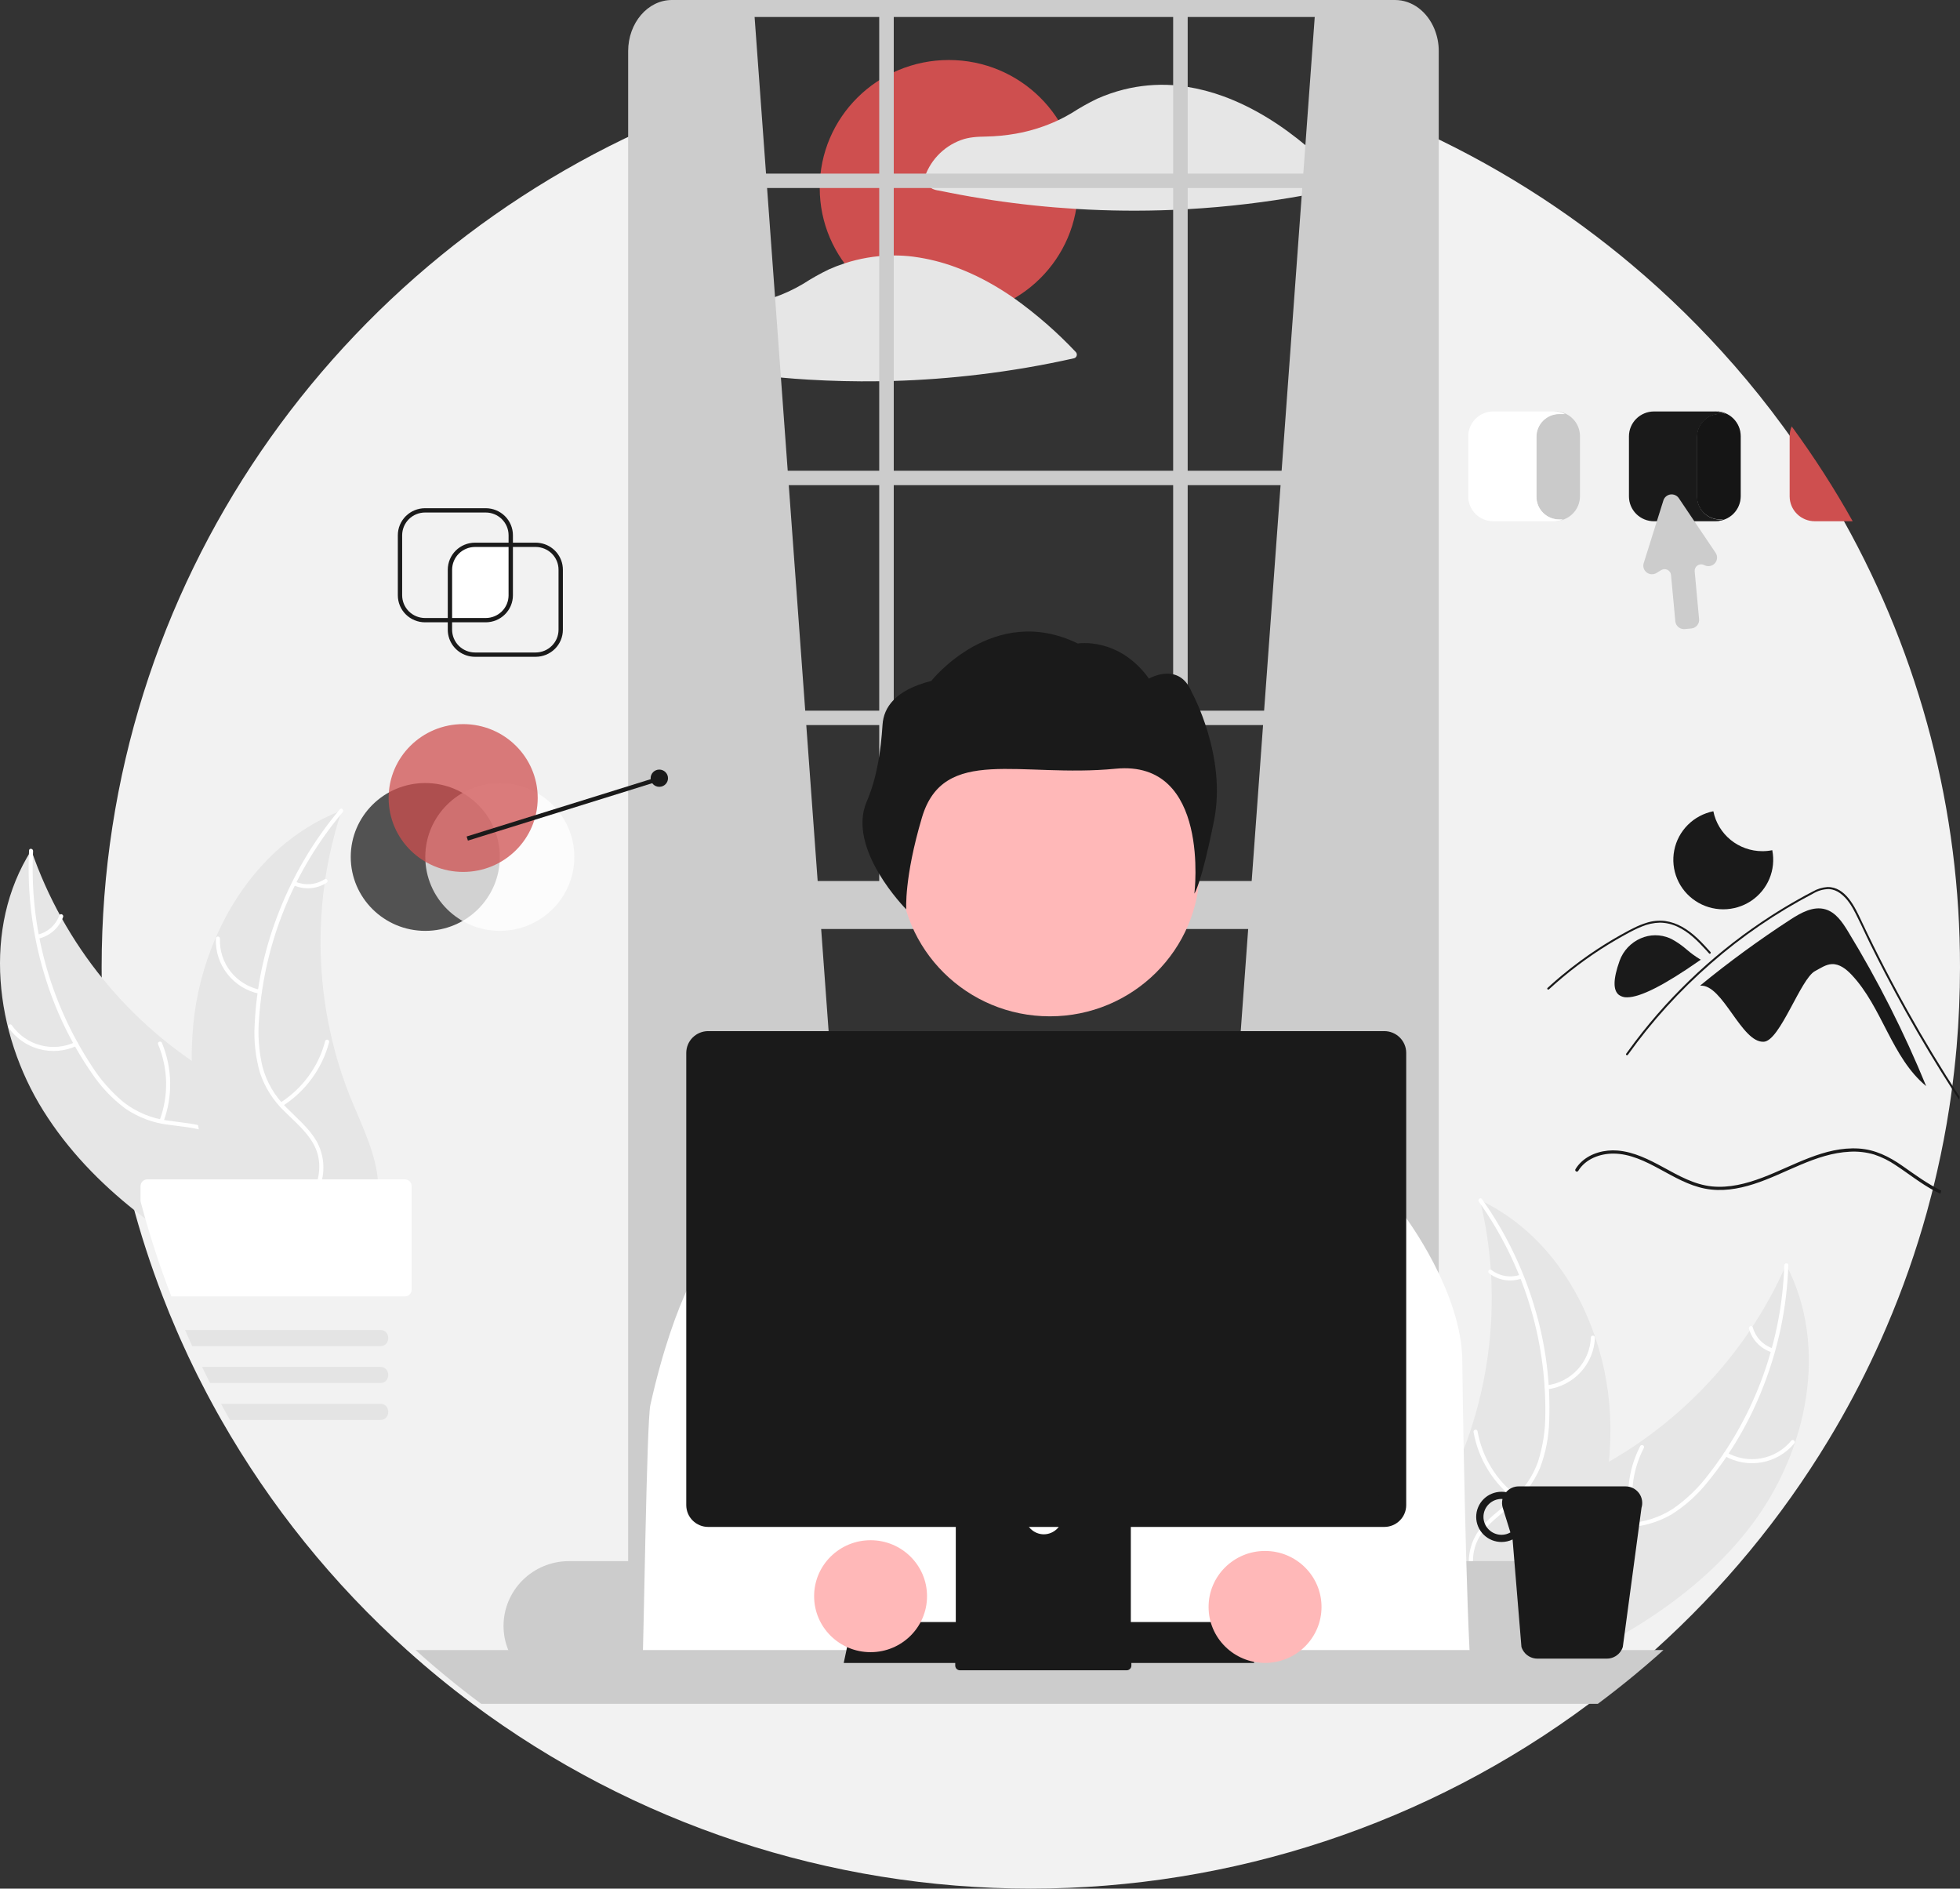<svg width="82" height="79" viewBox="0 0 82 79" fill="none" xmlns="http://www.w3.org/2000/svg">
<rect x="0" y="0" width="82" height="79" fill="#333333" stroke="none"/>
<g clip-path="url(#clip0_155_4305)">
<path d="M77.147 21.804C76.379 20.431 75.527 19.106 74.596 17.836C73.944 16.945 73.254 16.084 72.528 15.253H72.526C71.212 13.748 69.783 12.346 68.251 11.059C67.938 10.795 67.62 10.536 67.298 10.283C64.392 7.991 61.17 6.125 57.729 4.74L57.76 9.724L58.089 66.541H29.552L27.947 9.832L28.067 4.927C14.076 10.76 4.252 24.474 4.252 40.464C4.25 43.764 4.675 47.051 5.516 50.244C5.872 51.594 6.302 52.923 6.806 54.226C6.987 54.699 7.179 55.168 7.381 55.632C7.478 55.858 7.577 56.083 7.68 56.306C7.811 56.598 7.949 56.889 8.089 57.176C8.198 57.402 8.31 57.627 8.426 57.85C8.574 58.142 8.727 58.433 8.884 58.721C9.006 58.947 9.132 59.171 9.259 59.394C11.311 62.993 13.931 66.242 17.021 69.018C17.901 69.81 18.817 70.56 19.769 71.27C26.505 76.287 34.702 78.999 43.126 78.999C51.551 78.999 59.748 76.287 66.483 71.27C67.001 70.884 67.508 70.486 68.005 70.075C68.335 69.803 68.659 69.525 68.978 69.243C69.063 69.168 69.147 69.094 69.231 69.018C72.079 66.459 74.53 63.496 76.505 60.227C77.23 59.028 77.888 57.79 78.475 56.519C78.63 56.184 78.781 55.846 78.926 55.505C79.597 53.942 80.161 52.335 80.615 50.697C80.684 50.443 80.752 50.19 80.817 49.935V49.934C80.828 49.889 80.84 49.844 80.851 49.8C80.918 49.532 80.983 49.262 81.044 48.992V48.991C81.244 48.12 81.413 47.238 81.55 46.346C81.568 46.232 81.585 46.117 81.601 46.003C81.608 45.962 81.614 45.92 81.619 45.879V45.878C81.717 45.189 81.796 44.495 81.858 43.796C81.952 42.698 82 41.587 82 40.464C82.01 33.936 80.34 27.513 77.147 21.804Z" fill="#F2F2F2"/>
<path d="M73.329 63.726C75.629 60.644 76.514 56.303 74.725 52.904C73.046 56.727 70.057 59.839 66.287 61.688C64.831 62.395 63.137 63.032 62.462 64.495C62.043 65.405 62.123 66.48 62.46 67.423C62.797 68.366 63.371 69.205 63.938 70.032L63.968 70.28C67.541 68.812 71.028 66.808 73.329 63.726Z" fill="#E6E6E6"/>
<path d="M74.648 52.932C74.545 56.105 73.436 59.163 71.48 61.675C71.068 62.223 70.572 62.704 70.009 63.099C69.449 63.466 68.799 63.678 68.129 63.712C67.504 63.756 66.859 63.73 66.256 63.924C65.949 64.028 65.667 64.195 65.43 64.415C65.192 64.634 65.004 64.901 64.878 65.197C64.544 65.928 64.495 66.734 64.474 67.524C64.452 68.401 64.442 69.312 64.025 70.11C63.974 70.206 64.128 70.278 64.179 70.182C64.905 68.795 64.433 67.173 64.866 65.715C65.068 65.034 65.478 64.41 66.163 64.137C66.763 63.899 67.427 63.925 68.06 63.886C68.715 63.862 69.354 63.679 69.922 63.354C70.503 62.989 71.017 62.528 71.442 61.992C72.418 60.8 73.199 59.463 73.757 58.03C74.402 56.398 74.761 54.669 74.818 52.918C74.822 52.809 74.652 52.825 74.648 52.932Z" fill="white"/>
<path d="M72.158 60.903C72.627 61.171 73.178 61.265 73.711 61.168C74.244 61.071 74.725 60.789 75.068 60.373C75.137 60.289 75.008 60.178 74.939 60.263C74.621 60.651 74.172 60.913 73.676 61.002C73.179 61.092 72.667 61.002 72.231 60.75C72.136 60.695 72.064 60.848 72.158 60.903Z" fill="white"/>
<path d="M68.448 63.731C68.151 62.673 68.267 61.542 68.773 60.565C68.823 60.468 68.669 60.396 68.619 60.493C68.094 61.511 67.976 62.687 68.288 63.788C68.318 63.893 68.478 63.835 68.448 63.731Z" fill="white"/>
<path d="M74.176 56.405C73.973 56.339 73.789 56.224 73.641 56.069C73.494 55.916 73.387 55.727 73.331 55.523C73.303 55.417 73.142 55.475 73.171 55.58C73.234 55.806 73.352 56.013 73.514 56.184C73.677 56.354 73.879 56.483 74.103 56.558C74.124 56.567 74.147 56.568 74.168 56.56C74.189 56.553 74.207 56.537 74.217 56.518C74.226 56.497 74.228 56.474 74.22 56.453C74.212 56.432 74.197 56.415 74.176 56.405Z" fill="white"/>
<path d="M61.916 50.199C61.932 50.265 61.948 50.332 61.963 50.399C62.172 51.29 62.307 52.196 62.368 53.109C62.374 53.179 62.379 53.251 62.383 53.321C62.505 55.521 62.215 57.725 61.526 59.82C61.251 60.654 60.912 61.465 60.513 62.248C59.962 63.329 59.278 64.457 59.123 65.621C59.106 65.742 59.096 65.864 59.094 65.987L63.661 70.297C63.676 70.302 63.691 70.307 63.706 70.312L63.88 70.492C63.904 70.453 63.927 70.412 63.951 70.374C63.964 70.351 63.977 70.328 63.991 70.305C63.999 70.29 64.008 70.274 64.017 70.261C64.02 70.256 64.023 70.251 64.025 70.247C64.034 70.233 64.04 70.22 64.048 70.208C64.18 69.98 64.31 69.75 64.439 69.519C64.44 69.518 64.44 69.518 64.44 69.516C65.418 67.755 66.257 65.898 66.784 63.974C66.8 63.916 66.817 63.857 66.831 63.797C67.063 62.928 67.224 62.042 67.311 61.147C67.358 60.657 67.379 60.165 67.374 59.673C67.362 58.401 67.147 57.139 66.739 55.934C65.924 53.531 64.343 51.412 62.09 50.284C62.032 50.255 61.975 50.227 61.916 50.199Z" fill="#E6E6E6"/>
<path d="M61.871 50.266C63.716 52.86 64.688 55.965 64.651 59.138C64.656 59.821 64.551 60.501 64.342 61.152C64.118 61.78 63.728 62.336 63.213 62.764C62.741 63.173 62.21 63.536 61.847 64.051C61.664 64.318 61.541 64.619 61.485 64.936C61.428 65.253 61.44 65.578 61.52 65.89C61.697 66.673 62.147 67.346 62.61 67.989C63.125 68.703 63.671 69.436 63.822 70.322C63.84 70.429 64.007 70.395 63.989 70.287C63.726 68.747 62.364 67.733 61.824 66.31C61.572 65.647 61.52 64.903 61.902 64.277C62.236 63.729 62.782 63.353 63.264 62.944C63.772 62.534 64.172 62.007 64.427 61.408C64.669 60.77 64.8 60.095 64.814 59.413C64.869 57.879 64.681 56.345 64.256 54.869C63.78 53.181 63.016 51.586 61.998 50.153C61.935 50.065 61.809 50.178 61.871 50.266Z" fill="white"/>
<path d="M64.724 58.116C65.262 58.05 65.759 57.797 66.126 57.401C66.493 57.005 66.705 56.493 66.727 55.956C66.73 55.848 66.56 55.837 66.556 55.945C66.538 56.445 66.339 56.922 65.997 57.29C65.655 57.658 65.191 57.892 64.69 57.951C64.581 57.964 64.616 58.129 64.724 58.116Z" fill="white"/>
<path d="M63.48 62.589C62.6 61.922 62.006 60.95 61.816 59.868C61.798 59.761 61.631 59.795 61.649 59.902C61.849 61.028 62.469 62.038 63.386 62.731C63.474 62.797 63.567 62.655 63.48 62.589Z" fill="white"/>
<path d="M63.605 53.322C63.402 53.39 63.185 53.408 62.974 53.373C62.762 53.338 62.563 53.251 62.394 53.121C62.307 53.054 62.214 53.196 62.3 53.262C62.488 53.405 62.708 53.501 62.942 53.54C63.175 53.579 63.414 53.561 63.639 53.487C63.661 53.482 63.68 53.469 63.692 53.45C63.705 53.431 63.709 53.409 63.705 53.387C63.701 53.365 63.687 53.346 63.669 53.334C63.65 53.322 63.627 53.317 63.605 53.322Z" fill="white"/>
<path d="M1.815 46.465C-0.226 43.208 -0.752 38.81 1.311 35.566C2.67 39.512 5.394 42.854 9 45C10.393 45.823 12.03 46.595 12.582 48.107C12.925 49.047 12.758 50.112 12.344 51.025C11.931 51.938 11.29 52.728 10.657 53.507L10.607 53.751C7.166 52 3.855 49.722 1.815 46.465Z" fill="#E6E6E6"/>
<path d="M1.384 35.6C1.227 38.77 2.081 41.908 3.826 44.569C4.191 45.149 4.646 45.668 5.174 46.107C5.703 46.518 6.333 46.781 6.999 46.869C7.618 46.964 8.262 46.99 8.848 47.232C9.145 47.36 9.412 47.55 9.631 47.787C9.85 48.025 10.015 48.306 10.117 48.612C10.39 49.367 10.373 50.174 10.329 50.963C10.279 51.839 10.214 52.748 10.565 53.577C10.607 53.677 10.447 53.736 10.405 53.636C9.795 52.195 10.398 50.617 10.086 49.128C9.941 48.434 9.583 47.779 8.923 47.452C8.345 47.166 7.681 47.139 7.053 47.048C6.402 46.972 5.78 46.738 5.241 46.368C4.692 45.958 4.217 45.457 3.838 44.888C2.962 43.621 2.293 42.226 1.855 40.753C1.346 39.075 1.13 37.323 1.216 35.572C1.222 35.464 1.39 35.493 1.384 35.6Z" fill="white"/>
<path d="M3.213 43.745C2.723 43.974 2.167 44.024 1.643 43.884C1.12 43.744 0.664 43.425 0.356 42.983C0.294 42.893 0.432 42.793 0.494 42.883C0.78 43.295 1.205 43.593 1.692 43.722C2.18 43.851 2.698 43.803 3.153 43.587C3.252 43.54 3.312 43.698 3.213 43.745Z" fill="white"/>
<path d="M6.678 46.863C7.062 45.832 7.039 44.697 6.614 43.682C6.572 43.581 6.732 43.522 6.774 43.622C7.213 44.679 7.235 45.861 6.834 46.933C6.795 47.035 6.64 46.965 6.678 46.863Z" fill="white"/>
<path d="M1.57 39.1C1.778 39.05 1.971 38.95 2.131 38.809C2.29 38.667 2.412 38.488 2.485 38.288C2.522 38.186 2.677 38.256 2.64 38.358C2.559 38.578 2.424 38.776 2.248 38.933C2.072 39.09 1.86 39.201 1.63 39.258C1.609 39.265 1.586 39.264 1.566 39.255C1.545 39.246 1.529 39.23 1.52 39.209C1.513 39.188 1.513 39.165 1.523 39.144C1.532 39.124 1.549 39.108 1.57 39.1Z" fill="white"/>
<path d="M14.298 33.902C14.277 33.967 14.255 34.032 14.235 34.098C13.954 34.969 13.745 35.861 13.609 36.766C13.598 36.836 13.587 36.906 13.578 36.976C13.275 39.16 13.384 41.379 13.899 43.523C14.104 44.376 14.375 45.212 14.709 46.024C15.17 47.146 15.759 48.325 15.818 49.498C15.825 49.62 15.825 49.743 15.817 49.865L10.912 53.793C10.896 53.797 10.881 53.801 10.866 53.804L10.677 53.97C10.657 53.929 10.637 53.887 10.617 53.846C10.605 53.823 10.594 53.798 10.582 53.775C10.575 53.759 10.567 53.742 10.56 53.729C10.557 53.723 10.555 53.718 10.553 53.714C10.545 53.7 10.54 53.686 10.533 53.673C10.42 53.435 10.309 53.196 10.2 52.955C10.199 52.954 10.199 52.954 10.199 52.952C9.368 51.118 8.685 49.2 8.317 47.239C8.306 47.18 8.294 47.12 8.286 47.059C8.125 46.175 8.037 45.278 8.023 44.38C8.018 43.887 8.037 43.395 8.081 42.905C8.198 41.639 8.516 40.398 9.022 39.23C10.031 36.9 11.78 34.916 14.119 33.973C14.178 33.949 14.237 33.925 14.298 33.902Z" fill="#E6E6E6"/>
<path d="M14.337 33.973C12.287 36.41 11.062 39.425 10.839 42.591C10.779 43.272 10.827 43.958 10.982 44.623C11.155 45.267 11.498 45.853 11.976 46.321C12.413 46.766 12.912 47.172 13.232 47.714C13.392 47.994 13.49 48.305 13.52 48.625C13.55 48.946 13.512 49.269 13.407 49.574C13.166 50.339 12.662 50.974 12.148 51.577C11.576 52.247 10.972 52.934 10.749 53.805C10.722 53.91 10.559 53.863 10.585 53.757C10.974 52.243 12.414 51.342 13.069 49.968C13.375 49.326 13.487 48.59 13.158 47.934C12.871 47.361 12.357 46.943 11.91 46.496C11.437 46.047 11.082 45.489 10.876 44.872C10.688 44.216 10.613 43.533 10.655 42.853C10.725 41.319 11.039 39.805 11.584 38.368C12.196 36.724 13.088 35.196 14.22 33.85C14.29 33.767 14.407 33.89 14.337 33.973Z" fill="white"/>
<path d="M10.851 41.568C10.32 41.459 9.846 41.166 9.513 40.742C9.18 40.318 9.009 39.791 9.032 39.254C9.033 39.232 9.043 39.212 9.059 39.197C9.075 39.182 9.097 39.173 9.119 39.174C9.141 39.174 9.162 39.183 9.178 39.199C9.193 39.214 9.202 39.235 9.203 39.257C9.18 39.757 9.339 40.248 9.65 40.642C9.961 41.036 10.404 41.307 10.899 41.406C11.006 41.428 10.958 41.59 10.851 41.568Z" fill="white"/>
<path d="M11.724 46.126C12.656 45.532 13.328 44.611 13.605 43.547C13.633 43.442 13.796 43.49 13.769 43.595C13.478 44.701 12.777 45.658 11.806 46.274C11.713 46.333 11.632 46.184 11.724 46.126Z" fill="white"/>
<path d="M12.36 36.88C12.556 36.965 12.771 36.999 12.984 36.982C13.198 36.964 13.403 36.894 13.583 36.778C13.675 36.718 13.756 36.867 13.664 36.926C13.466 37.053 13.238 37.13 13.002 37.151C12.767 37.171 12.53 37.134 12.312 37.042C12.29 37.035 12.273 37.02 12.262 37.001C12.251 36.981 12.248 36.959 12.254 36.937C12.26 36.916 12.275 36.898 12.295 36.887C12.315 36.876 12.338 36.874 12.36 36.88Z" fill="white"/>
<path d="M39.696 13.217C42.678 13.217 45.096 10.82 45.096 7.864C45.096 4.907 42.678 2.51 39.696 2.51C36.713 2.51 34.295 4.907 34.295 7.864C34.295 10.82 36.713 13.217 39.696 13.217Z" fill="#CE4F4F"/>
<path d="M56.231 7.585C55.745 7.075 55.231 6.591 54.692 6.136C53.64 5.252 52.475 4.5 51.177 4.026C50.688 3.847 50.183 3.715 49.669 3.632C49.607 3.622 49.546 3.613 49.484 3.604C49.48 3.604 49.475 3.604 49.471 3.604C49.461 3.602 49.451 3.6 49.442 3.599C49.315 3.583 49.189 3.57 49.062 3.561C48.377 3.516 47.689 3.577 47.023 3.743C46.636 3.84 46.26 3.97 45.896 4.132C45.532 4.309 45.179 4.507 44.84 4.726C44.657 4.836 44.469 4.936 44.276 5.028C43.713 5.292 43.118 5.481 42.505 5.59C42.09 5.663 41.671 5.704 41.251 5.712C40.885 5.719 40.541 5.732 40.195 5.862C39.825 6 39.494 6.221 39.226 6.509C38.958 6.796 38.762 7.142 38.653 7.518C38.644 7.551 38.647 7.587 38.66 7.618C38.673 7.65 38.696 7.677 38.726 7.695C38.819 7.762 38.91 7.838 39.009 7.897C39.097 7.937 39.19 7.962 39.285 7.972C39.442 8.004 39.598 8.036 39.755 8.066C40.332 8.18 40.911 8.28 41.493 8.368C42.663 8.544 43.84 8.667 45.024 8.739C45.031 8.74 45.038 8.741 45.046 8.741C46.383 8.821 47.723 8.834 49.062 8.78C49.264 8.772 49.466 8.762 49.669 8.75C50.513 8.703 51.355 8.629 52.195 8.528C52.971 8.435 53.745 8.319 54.516 8.18C55.067 8.081 55.615 7.97 56.161 7.848C56.188 7.841 56.212 7.826 56.231 7.807C56.251 7.787 56.264 7.763 56.271 7.736C56.279 7.71 56.279 7.682 56.272 7.655C56.264 7.629 56.251 7.604 56.231 7.585Z" fill="#E6E6E6"/>
<path d="M45.006 14.723C44.224 13.894 43.363 13.143 42.434 12.479C42.126 12.265 41.809 12.063 41.483 11.878C41.083 11.649 40.667 11.448 40.24 11.276C40.144 11.237 40.048 11.2 39.952 11.165C39.404 10.964 38.837 10.823 38.259 10.743C38.254 10.742 38.25 10.743 38.245 10.742C38.236 10.741 38.226 10.739 38.217 10.737C37.937 10.701 37.655 10.684 37.372 10.686C37.17 10.686 36.966 10.697 36.764 10.716C36.438 10.748 36.115 10.803 35.798 10.882C35.64 10.921 35.484 10.966 35.331 11.017C35.107 11.09 34.887 11.175 34.672 11.271C34.668 11.273 34.666 11.274 34.662 11.276C34.301 11.451 33.952 11.647 33.615 11.865C33.608 11.869 33.6 11.874 33.593 11.878C33.21 12.105 32.806 12.293 32.386 12.438C32.025 12.563 31.655 12.66 31.279 12.728C30.865 12.802 30.446 12.843 30.025 12.85C29.66 12.857 29.316 12.87 28.971 13.001C28.601 13.139 28.269 13.36 28.001 13.648C27.733 13.935 27.537 14.281 27.428 14.657C27.419 14.69 27.422 14.725 27.435 14.757C27.448 14.789 27.471 14.816 27.5 14.834C27.594 14.901 27.686 14.976 27.784 15.035C27.871 15.075 27.965 15.1 28.06 15.11C28.216 15.142 28.373 15.175 28.53 15.205C29.107 15.319 29.686 15.419 30.269 15.506C31.067 15.626 31.869 15.722 32.675 15.793C33.056 15.829 33.438 15.857 33.821 15.88C34.801 15.938 35.782 15.961 36.764 15.948C36.967 15.946 37.17 15.941 37.372 15.935C38.575 15.9 39.775 15.81 40.97 15.666C42.303 15.507 43.627 15.28 44.936 14.986C44.963 14.979 44.987 14.964 45.006 14.945C45.025 14.925 45.039 14.901 45.046 14.874C45.053 14.848 45.053 14.82 45.046 14.794C45.039 14.767 45.025 14.743 45.006 14.723Z" fill="#E6E6E6"/>
<path d="M31.544 0.356L36.302 65.534L26.786 66.371V1.185C27.92 0.307 29.548 0.169 31.544 0.356Z" fill="#CCCCCC"/>
<path d="M55.03 0.356L50.273 65.534L59.788 66.371V1.185C58.654 0.307 57.027 0.169 55.03 0.356Z" fill="#CCCCCC"/>
<path d="M60.012 1.213C59.717 0.495 59.089 0 58.363 0H28.11C27.101 0 26.28 0.96 26.28 2.141V66.923C26.271 67.523 26.497 68.102 26.911 68.539C27.127 68.764 27.401 68.927 27.703 69.01C27.835 69.047 27.972 69.065 28.11 69.065H58.363C58.501 69.065 58.638 69.047 58.77 69.01C59.584 68.793 60.193 67.941 60.193 66.923V2.141C60.194 1.823 60.132 1.508 60.012 1.213ZM59.586 66.923C59.586 67.712 59.037 68.354 58.363 68.354H28.11C27.551 68.354 27.078 67.913 26.933 67.312C26.902 67.185 26.887 67.054 26.887 66.923V2.141C26.887 1.352 27.436 0.711 28.11 0.711H58.363C58.487 0.711 58.61 0.733 58.727 0.776C59.224 0.957 59.586 1.5 59.586 2.141V66.923Z" fill="#CCCCCC"/>
<path d="M59.889 19.691H26.584V20.294H59.889V19.691Z" fill="#CCCCCC"/>
<path d="M59.889 7.262H26.584V7.864H59.889V7.262Z" fill="#CCCCCC"/>
<path d="M59.889 29.727H26.584V30.329H59.889V29.727Z" fill="#CCCCCC"/>
<path d="M37.392 0.27H36.784V38.256H37.392V0.27Z" fill="#CCCCCC"/>
<path d="M49.689 0.27H49.081V38.256H49.689V0.27Z" fill="#CCCCCC"/>
<path d="M63.685 65.301H23.799C23.075 65.302 22.38 65.587 21.868 66.095C21.355 66.603 21.067 67.292 21.066 68.01C21.066 68.355 21.133 68.698 21.264 69.018C21.466 69.52 21.816 69.951 22.268 70.254C22.72 70.558 23.254 70.72 23.799 70.72H63.685C64.163 70.72 64.631 70.596 65.045 70.361C65.459 70.125 65.803 69.787 66.044 69.378C66.113 69.263 66.172 69.142 66.222 69.018C66.353 68.698 66.42 68.355 66.419 68.01C66.418 67.292 66.13 66.603 65.617 66.095C65.105 65.587 64.41 65.302 63.685 65.301Z" fill="#CCCCCC"/>
<path d="M59.89 36.852H26.786V38.859H59.89V36.852Z" fill="#CCCCCC"/>
<path d="M43.034 36.25H43.641C43.937 36.25 44.22 36.366 44.429 36.573C44.638 36.78 44.755 37.061 44.755 37.354H41.92C41.92 37.209 41.949 37.065 42.005 36.931C42.061 36.797 42.143 36.676 42.247 36.573C42.35 36.471 42.473 36.389 42.608 36.334C42.743 36.279 42.888 36.25 43.034 36.25Z" fill="#CCCCCC"/>
<path d="M43.922 42.512C47.387 42.512 50.196 39.728 50.196 36.293C50.196 32.858 47.387 30.074 43.922 30.074C40.457 30.074 37.648 32.858 37.648 36.293C37.648 39.728 40.457 42.512 43.922 42.512Z" fill="#FFB8B8"/>
<path d="M36.923 30.31C36.971 29.596 37.447 28.865 38.961 28.483C38.961 28.483 41.559 25.19 45.089 26.917C45.089 26.917 46.8 26.625 48.069 28.385C48.069 28.385 49.327 27.65 49.858 28.953C49.858 28.953 51.334 31.613 50.791 34.325C50.247 37.038 49.969 37.377 49.969 37.377C49.969 37.377 50.662 31.766 46.673 32.155C42.685 32.544 39.474 31.153 38.571 34.198C37.821 36.725 37.915 38.038 37.915 38.038C37.915 38.038 35.407 35.517 36.26 33.531C36.696 32.515 36.85 31.411 36.923 30.31Z" fill="#1A1A1A"/>
<path d="M26.861 70.281H61.562C61.33 67.657 61.179 57.626 61.179 56.966C61.179 54.055 58.775 50.877 58.775 50.877L57.915 50.406L50.731 48.184L48.871 45.79C48.677 45.538 48.426 45.335 48.139 45.196C47.851 45.057 47.535 44.986 47.216 44.988L41.343 45.032C40.826 45.036 40.329 45.231 39.95 45.579L36.313 48.924L30.979 51.449L30.97 51.44L30.914 51.481L30.122 52.046L29.613 52.411C29.613 52.411 28.277 53.999 27.21 58.764C27.049 59.481 26.936 68.758 26.861 70.281Z" fill="white"/>
<path d="M69.594 69.019C69.511 69.095 69.426 69.17 69.342 69.245C69.022 69.527 68.698 69.804 68.369 70.076C67.872 70.487 67.364 70.885 66.847 71.271H20.133C19.181 70.563 18.265 69.813 17.384 69.019H69.594Z" fill="#CCCCCC"/>
<path d="M52.471 69.559H35.299L35.662 67.848H52.108L52.471 69.559Z" fill="#1A1A1A"/>
<path d="M68.007 62.174H63.538C63.438 62.173 63.338 62.195 63.246 62.237C63.155 62.279 63.074 62.341 63.009 62.417C62.946 62.405 62.883 62.399 62.82 62.399C62.68 62.399 62.542 62.426 62.414 62.479C62.285 62.531 62.168 62.609 62.07 62.706C61.971 62.804 61.893 62.92 61.84 63.047C61.786 63.175 61.759 63.312 61.759 63.45C61.759 63.588 61.786 63.724 61.84 63.852C61.893 63.98 61.971 64.095 62.07 64.193C62.168 64.29 62.285 64.368 62.414 64.421C62.542 64.473 62.68 64.5 62.82 64.5C62.98 64.5 63.138 64.464 63.281 64.394L63.356 65.302L63.652 68.89C63.666 68.935 63.685 68.978 63.708 69.019C63.768 69.128 63.856 69.219 63.964 69.282C64.072 69.346 64.195 69.379 64.32 69.379H67.225C67.351 69.379 67.474 69.346 67.581 69.282C67.689 69.219 67.778 69.128 67.838 69.019C67.861 68.978 67.879 68.935 67.893 68.89L68.675 63.07C68.707 62.966 68.714 62.857 68.695 62.75C68.677 62.643 68.634 62.542 68.569 62.455C68.504 62.368 68.419 62.297 68.322 62.248C68.224 62.199 68.116 62.174 68.007 62.174ZM62.82 64.2C62.619 64.2 62.427 64.121 62.285 63.98C62.143 63.839 62.063 63.649 62.063 63.45C62.063 63.251 62.143 63.06 62.285 62.919C62.427 62.778 62.619 62.699 62.82 62.699C62.833 62.699 62.846 62.703 62.86 62.703C62.83 62.824 62.834 62.951 62.871 63.07L63.19 64.1C63.078 64.165 62.95 64.2 62.82 64.2Z" fill="#1A1A1A"/>
<path d="M57.914 43.131H29.628C29.385 43.131 29.152 43.227 28.98 43.398C28.808 43.568 28.712 43.799 28.711 44.04V62.961C28.712 63.202 28.808 63.433 28.98 63.603C29.152 63.774 29.385 63.87 29.628 63.87H57.914C58.157 63.87 58.39 63.774 58.562 63.603C58.734 63.433 58.831 63.202 58.831 62.961V44.04C58.831 43.799 58.734 43.568 58.562 43.398C58.39 43.227 58.157 43.131 57.914 43.131Z" fill="#1A1A1A"/>
<path d="M46.957 58.291H40.339C40.246 58.291 40.156 58.328 40.09 58.394C40.024 58.459 39.987 58.549 39.987 58.641V69.004H47.31V58.641C47.31 58.595 47.301 58.55 47.283 58.507C47.265 58.465 47.239 58.426 47.207 58.394C47.174 58.361 47.135 58.335 47.092 58.318C47.049 58.3 47.003 58.291 46.957 58.291ZM43.67 64.179C43.463 64.178 43.265 64.096 43.119 63.951C42.972 63.806 42.89 63.609 42.889 63.404V62.209C42.889 62.004 42.971 61.807 43.118 61.662C43.264 61.517 43.463 61.435 43.67 61.435C43.877 61.435 44.076 61.517 44.222 61.662C44.369 61.807 44.451 62.004 44.452 62.209V63.404C44.451 63.609 44.368 63.806 44.222 63.951C44.075 64.096 43.877 64.178 43.67 64.179Z" fill="#1A1A1A"/>
<path d="M39.964 68.672V69.672C39.965 69.723 39.985 69.773 40.022 69.81C40.059 69.846 40.109 69.867 40.161 69.867H47.136C47.188 69.867 47.238 69.846 47.275 69.809C47.312 69.773 47.333 69.723 47.333 69.672V68.672H39.964Z" fill="#1A1A1A"/>
<path d="M57.313 62.762C57.559 62.762 57.759 62.564 57.759 62.32C57.759 62.075 57.559 61.877 57.313 61.877C57.066 61.877 56.866 62.075 56.866 62.32C56.866 62.564 57.066 62.762 57.313 62.762Z" fill="#1A1A1A"/>
<path d="M33.199 61.678C33.178 61.678 33.158 61.682 33.139 61.69C33.12 61.697 33.103 61.709 33.088 61.723C33.074 61.737 33.062 61.755 33.054 61.773C33.047 61.792 33.042 61.812 33.042 61.833V62.63C33.043 62.671 33.059 62.71 33.088 62.739C33.118 62.768 33.157 62.784 33.199 62.784C33.24 62.784 33.28 62.768 33.309 62.739C33.338 62.71 33.355 62.671 33.355 62.63V61.833C33.355 61.812 33.351 61.792 33.343 61.773C33.335 61.755 33.324 61.737 33.309 61.723C33.295 61.709 33.278 61.697 33.259 61.69C33.24 61.682 33.219 61.678 33.199 61.678Z" fill="#1A1A1A"/>
<path d="M34.047 61.678C34.027 61.678 34.007 61.682 33.988 61.69C33.969 61.697 33.951 61.709 33.937 61.723C33.922 61.737 33.911 61.755 33.903 61.773C33.895 61.792 33.891 61.812 33.891 61.833V62.63C33.891 62.671 33.908 62.71 33.937 62.739C33.966 62.768 34.006 62.785 34.047 62.785C34.089 62.785 34.129 62.768 34.158 62.739C34.187 62.71 34.204 62.671 34.204 62.63V61.833C34.204 61.812 34.2 61.792 34.192 61.773C34.184 61.755 34.172 61.737 34.158 61.723C34.143 61.709 34.126 61.697 34.107 61.69C34.088 61.682 34.068 61.678 34.047 61.678Z" fill="#1A1A1A"/>
<path d="M34.896 61.678C34.876 61.678 34.855 61.682 34.836 61.69C34.817 61.697 34.8 61.709 34.785 61.723C34.771 61.737 34.76 61.755 34.752 61.773C34.744 61.792 34.74 61.812 34.74 61.833V62.63C34.74 62.671 34.756 62.71 34.786 62.739C34.815 62.768 34.855 62.784 34.896 62.784C34.937 62.784 34.977 62.768 35.006 62.739C35.036 62.71 35.052 62.671 35.052 62.63V61.833C35.052 61.812 35.048 61.792 35.04 61.773C35.033 61.755 35.021 61.737 35.007 61.723C34.992 61.709 34.975 61.697 34.956 61.69C34.937 61.682 34.916 61.678 34.896 61.678Z" fill="#1A1A1A"/>
<path d="M35.745 61.678C35.724 61.678 35.704 61.682 35.685 61.69C35.666 61.697 35.649 61.709 35.634 61.723C35.62 61.737 35.608 61.755 35.6 61.773C35.592 61.792 35.588 61.812 35.588 61.833V62.63C35.589 62.671 35.605 62.71 35.634 62.739C35.664 62.768 35.703 62.784 35.745 62.784C35.786 62.784 35.826 62.768 35.855 62.739C35.884 62.71 35.901 62.671 35.901 62.63V61.833C35.901 61.812 35.897 61.792 35.889 61.773C35.881 61.755 35.87 61.737 35.855 61.723C35.841 61.709 35.823 61.697 35.804 61.69C35.785 61.682 35.765 61.678 35.745 61.678Z" fill="#1A1A1A"/>
<path d="M36.422 69.109C37.727 69.109 38.784 68.061 38.784 66.767C38.784 65.474 37.727 64.426 36.422 64.426C35.117 64.426 34.06 65.474 34.06 66.767C34.06 68.061 35.117 69.109 36.422 69.109Z" fill="#FFB8B8"/>
<path d="M52.925 69.558C54.23 69.558 55.288 68.51 55.288 67.217C55.288 65.923 54.23 64.875 52.925 64.875C51.621 64.875 50.563 65.923 50.563 67.217C50.563 68.51 51.621 69.558 52.925 69.558Z" fill="#FFB8B8"/>
<path d="M77.309 38.951C77.075 38.568 76.799 38.16 76.365 38.035C75.864 37.89 75.348 38.178 74.911 38.461C73.604 39.31 72.345 40.229 71.14 41.216L71.141 41.23C72.079 41.166 72.858 43.639 73.796 43.575C74.474 43.528 75.334 40.939 75.933 40.621C76.16 40.501 76.382 40.34 76.639 40.328C76.959 40.314 77.238 40.536 77.458 40.767C78.754 42.136 79.13 44.23 80.585 45.432C79.667 43.19 78.572 41.022 77.309 38.951Z" fill="#1A1A1A"/>
<path d="M79.805 42.277C80.489 43.502 81.215 44.703 81.982 45.879V45.88C81.977 45.921 81.971 45.963 81.965 46.004C81.872 45.864 81.78 45.722 81.689 45.581C81.001 44.51 80.346 43.419 79.726 42.307C79.432 41.778 79.144 41.245 78.865 40.708C78.648 40.292 78.437 39.873 78.23 39.453C78.171 39.332 78.113 39.211 78.056 39.09C77.921 38.805 77.789 38.519 77.647 38.238C77.485 37.917 77.288 37.582 76.991 37.367C76.856 37.264 76.694 37.203 76.525 37.188C76.287 37.19 76.053 37.256 75.85 37.38C74.313 38.181 72.878 39.162 71.577 40.301C70.274 41.436 69.109 42.718 68.106 44.121C68.075 44.164 68.002 44.123 68.033 44.078C68.156 43.907 68.28 43.739 68.407 43.571C69.983 41.493 71.916 39.706 74.117 38.292C74.487 38.054 74.864 37.827 75.249 37.612C75.442 37.503 75.636 37.395 75.835 37.295C76.024 37.184 76.237 37.119 76.456 37.104C77.21 37.092 77.601 37.939 77.869 38.508C77.952 38.687 78.037 38.866 78.124 39.045C78.45 39.72 78.789 40.39 79.141 41.055C79.357 41.465 79.579 41.872 79.805 42.277Z" fill="#1A1A1A"/>
<path d="M71.502 39.882C71.459 39.833 71.415 39.785 71.371 39.736C71.023 39.355 70.65 38.979 70.173 38.76C69.945 38.653 69.697 38.596 69.445 38.593C69.184 38.6 68.928 38.655 68.689 38.756C68.575 38.801 68.463 38.852 68.354 38.907C68.228 38.969 68.105 39.036 67.983 39.103C67.753 39.229 67.526 39.361 67.302 39.498C66.856 39.771 66.425 40.065 66.007 40.38C65.79 40.543 65.578 40.712 65.371 40.886C65.178 41.047 64.989 41.213 64.803 41.383C64.764 41.419 64.704 41.361 64.744 41.325C64.793 41.279 64.842 41.235 64.892 41.19C65.031 41.065 65.173 40.943 65.317 40.822C65.579 40.603 65.849 40.392 66.125 40.189C66.554 39.874 66.999 39.58 67.458 39.307C67.687 39.171 67.92 39.041 68.155 38.916C68.226 38.878 68.298 38.842 68.371 38.807C68.537 38.724 68.708 38.655 68.885 38.6C69.135 38.519 69.399 38.494 69.66 38.524C69.912 38.56 70.155 38.644 70.376 38.77C70.844 39.029 71.208 39.431 71.562 39.823C71.597 39.863 71.538 39.922 71.502 39.882Z" fill="#1A1A1A"/>
<path d="M68.072 41.717C67.953 41.723 67.835 41.689 67.737 41.622C67.478 41.427 67.485 40.959 67.758 40.191C67.833 39.983 67.949 39.792 68.101 39.631C68.253 39.469 68.436 39.34 68.64 39.251C68.831 39.167 69.038 39.122 69.247 39.121C69.457 39.12 69.664 39.162 69.856 39.244C69.889 39.259 69.922 39.274 69.955 39.291C70.177 39.414 70.386 39.561 70.577 39.728C70.739 39.868 70.912 39.994 71.095 40.107L71.156 40.142L71.098 40.183C69.626 41.21 68.628 41.717 68.072 41.717Z" fill="#1A1A1A"/>
<path d="M73.732 35.604C73.248 35.604 72.779 35.437 72.405 35.133C72.031 34.828 71.775 34.404 71.681 33.934C71.277 34.015 70.905 34.213 70.614 34.503C70.323 34.794 70.125 35.163 70.046 35.564C69.966 35.966 70.008 36.382 70.167 36.76C70.325 37.138 70.593 37.461 70.937 37.688C71.28 37.915 71.684 38.036 72.097 38.036C72.51 38.035 72.913 37.914 73.257 37.687C73.6 37.459 73.868 37.136 74.026 36.758C74.184 36.38 74.226 35.965 74.146 35.563C74.01 35.59 73.871 35.604 73.732 35.604Z" fill="#1A1A1A"/>
<path opacity="0.74" d="M17.792 38.937C19.515 38.937 20.911 37.553 20.911 35.845C20.911 34.138 19.515 32.754 17.792 32.754C16.07 32.754 14.674 34.138 14.674 35.845C14.674 37.553 16.07 38.937 17.792 38.937Z" fill="#1A1A1A"/>
<path opacity="0.74" d="M20.911 38.937C22.633 38.937 24.029 37.553 24.029 35.845C24.029 34.138 22.633 32.754 20.911 32.754C19.189 32.754 17.793 34.138 17.793 35.845C17.793 37.553 19.189 38.937 20.911 38.937Z" fill="white"/>
<path opacity="0.74" d="M19.378 36.472C21.1 36.472 22.496 35.088 22.496 33.38C22.496 31.673 21.1 30.289 19.378 30.289C17.655 30.289 16.259 31.673 16.259 33.38C16.259 35.088 17.655 36.472 19.378 36.472Z" fill="#CE4F4F"/>
<path d="M27.532 32.496L19.522 34.99L19.576 35.162L27.587 32.667L27.532 32.496Z" fill="#1A1A1A"/>
<path d="M27.583 32.912C27.784 32.912 27.947 32.751 27.947 32.552C27.947 32.353 27.784 32.191 27.583 32.191C27.382 32.191 27.22 32.353 27.22 32.552C27.22 32.751 27.382 32.912 27.583 32.912Z" fill="#1A1A1A"/>
<path d="M79.585 48.764C80.117 49.136 80.629 49.515 81.214 49.801C81.203 49.845 81.191 49.89 81.18 49.934C81.109 49.901 81.039 49.866 80.969 49.83C80.376 49.522 79.865 49.103 79.308 48.739C79.032 48.55 78.73 48.4 78.412 48.294C78.08 48.196 77.734 48.155 77.388 48.175C75.946 48.246 74.71 49.099 73.37 49.528C72.714 49.739 72.016 49.852 71.332 49.719C70.648 49.587 70.04 49.227 69.436 48.901C68.84 48.578 68.19 48.254 67.494 48.254C66.927 48.255 66.331 48.48 66.028 48.977C66.019 48.992 66.004 49.002 65.987 49.007C65.969 49.011 65.951 49.008 65.936 48.999C65.921 48.99 65.909 48.976 65.905 48.959C65.9 48.942 65.902 48.924 65.911 48.909C65.979 48.795 66.062 48.692 66.159 48.602C66.555 48.23 67.137 48.083 67.672 48.126C68.365 48.182 68.996 48.506 69.595 48.832C70.23 49.178 70.881 49.55 71.615 49.626C72.34 49.701 73.058 49.513 73.73 49.26C75.032 48.769 76.317 47.951 77.765 48.042C78.448 48.085 79.034 48.379 79.585 48.764Z" fill="#1A1A1A"/>
<path d="M22.595 22.715V22.898C22.534 22.886 22.472 22.88 22.409 22.88H21.459V24.903C21.459 25.203 21.339 25.49 21.125 25.701C20.912 25.913 20.622 26.032 20.32 26.032H18.915V26.344C18.915 26.469 18.94 26.593 18.989 26.708H18.794C18.753 26.591 18.733 26.468 18.733 26.344V26.032H17.961V25.852H18.733V23.829C18.733 23.53 18.854 23.243 19.067 23.031C19.281 22.819 19.57 22.7 19.873 22.7H21.277V22.385H21.459V22.7H22.409C22.471 22.7 22.534 22.705 22.595 22.715Z" fill="white"/>
<path d="M20.32 21.258H17.783C17.481 21.258 17.191 21.377 16.977 21.589C16.764 21.801 16.644 22.088 16.644 22.387V24.902C16.644 25.201 16.764 25.489 16.977 25.7C17.191 25.912 17.481 26.031 17.783 26.031H20.32C20.622 26.031 20.912 25.912 21.125 25.7C21.339 25.489 21.459 25.201 21.459 24.902V22.384C21.458 22.085 21.337 21.799 21.124 21.587C20.91 21.377 20.621 21.258 20.32 21.258ZM21.277 24.902C21.277 25.154 21.176 25.395 20.997 25.573C20.817 25.751 20.574 25.851 20.32 25.851H17.783C17.529 25.851 17.286 25.751 17.106 25.573C16.927 25.395 16.826 25.154 16.825 24.902V22.387C16.826 22.136 16.927 21.894 17.106 21.716C17.286 21.538 17.529 21.438 17.783 21.438H20.32C20.573 21.438 20.816 21.538 20.995 21.715C21.175 21.892 21.276 22.133 21.277 22.384V24.902Z" fill="#1A1A1A"/>
<path d="M18.733 25.852V26.032H18.915V25.852H18.733ZM18.733 25.852V26.032H18.915V25.852H18.733ZM22.595 22.715C22.534 22.704 22.472 22.699 22.41 22.699H19.873C19.571 22.699 19.281 22.818 19.067 23.03C18.854 23.242 18.734 23.529 18.733 23.829V26.343C18.733 26.467 18.754 26.59 18.794 26.707C18.871 26.93 19.016 27.124 19.21 27.262C19.403 27.399 19.635 27.473 19.873 27.473H22.41C22.712 27.473 23.001 27.354 23.215 27.142C23.429 26.93 23.549 26.643 23.549 26.343V23.829C23.549 23.561 23.453 23.302 23.278 23.098C23.103 22.894 22.861 22.758 22.595 22.715ZM23.367 26.343C23.367 26.595 23.266 26.836 23.086 27.014C22.907 27.192 22.663 27.292 22.41 27.293H19.873C19.619 27.292 19.375 27.192 19.196 27.014C19.017 26.836 18.916 26.595 18.915 26.343V23.829C18.916 23.577 19.017 23.336 19.196 23.158C19.375 22.98 19.619 22.88 19.873 22.879H22.41C22.663 22.88 22.907 22.98 23.087 23.157C23.266 23.335 23.367 23.577 23.367 23.829V26.343ZM18.733 25.852V26.032H18.915V25.852H18.733Z" fill="#1A1A1A"/>
<path d="M16.939 49.332H6.163C6.088 49.332 6.016 49.362 5.963 49.414C5.91 49.467 5.88 49.538 5.879 49.612V50.245C6.235 51.595 6.665 52.925 7.169 54.227H16.939C16.976 54.227 17.013 54.22 17.047 54.206C17.081 54.192 17.112 54.171 17.139 54.145C17.165 54.119 17.186 54.088 17.2 54.054C17.214 54.02 17.221 53.984 17.221 53.947V49.612C17.221 49.538 17.191 49.467 17.138 49.414C17.085 49.362 17.014 49.332 16.939 49.332Z" fill="white"/>
<path d="M15.912 55.633H7.744C7.841 55.859 7.94 56.083 8.043 56.307H15.912C16.356 56.313 16.351 55.627 15.912 55.633Z" fill="#E4E4E4"/>
<path d="M15.912 57.176H8.453C8.562 57.402 8.674 57.627 8.789 57.849H15.912C16.355 57.856 16.351 57.17 15.912 57.176Z" fill="#E4E4E4"/>
<path d="M15.912 58.721H9.248C9.369 58.947 9.495 59.171 9.622 59.395H15.912C16.355 59.401 16.351 58.714 15.912 58.721Z" fill="#E4E4E4"/>
<path d="M71.777 17.203H71.725C71.886 17.203 72.045 17.241 72.189 17.312H71.954C71.7 17.312 71.456 17.412 71.277 17.59C71.097 17.768 70.996 18.01 70.996 18.261V20.776C70.996 21.028 71.097 21.269 71.277 21.447C71.456 21.625 71.7 21.725 71.954 21.725H72.104C71.983 21.772 71.855 21.796 71.725 21.797H71.777C72.055 21.796 72.321 21.687 72.518 21.492C72.714 21.297 72.825 21.033 72.825 20.757V18.242C72.825 17.967 72.714 17.703 72.518 17.508C72.321 17.313 72.055 17.203 71.777 17.203Z" fill="#1A1A1A"/>
<path opacity="0.21" d="M71.777 17.203H71.725C71.886 17.203 72.045 17.241 72.189 17.312H71.954C71.7 17.312 71.456 17.412 71.277 17.59C71.097 17.768 70.996 18.01 70.996 18.261V20.776C70.996 21.028 71.097 21.269 71.277 21.447C71.456 21.625 71.7 21.725 71.954 21.725H72.104C71.983 21.772 71.855 21.796 71.725 21.797H71.777C72.055 21.796 72.321 21.687 72.518 21.492C72.714 21.297 72.825 21.033 72.825 20.757V18.242C72.825 17.967 72.714 17.703 72.518 17.508C72.321 17.313 72.055 17.203 71.777 17.203Z" fill="black"/>
<path d="M65.053 17.203H65.001C65.163 17.203 65.322 17.241 65.466 17.312H65.23C64.976 17.312 64.733 17.412 64.553 17.59C64.374 17.768 64.273 18.01 64.272 18.261V20.776C64.273 21.028 64.374 21.269 64.553 21.447C64.733 21.625 64.976 21.725 65.23 21.725H65.38C65.26 21.772 65.131 21.796 65.001 21.797H65.053C65.331 21.796 65.598 21.687 65.794 21.492C65.991 21.297 66.101 21.033 66.102 20.757V18.242C66.101 17.967 65.991 17.703 65.794 17.508C65.598 17.313 65.331 17.203 65.053 17.203Z" fill="white"/>
<path opacity="0.21" d="M65.053 17.203H65.001C65.163 17.203 65.322 17.241 65.466 17.312H65.23C64.976 17.312 64.733 17.412 64.553 17.59C64.374 17.768 64.273 18.01 64.272 18.261V20.776C64.273 21.028 64.374 21.269 64.553 21.447C64.733 21.625 64.976 21.725 65.23 21.725H65.38C65.26 21.772 65.131 21.796 65.001 21.797H65.053C65.331 21.796 65.598 21.687 65.794 21.492C65.991 21.297 66.101 21.033 66.102 20.757V18.242C66.101 17.967 65.991 17.703 65.794 17.508C65.598 17.313 65.331 17.203 65.053 17.203Z" fill="black"/>
<path d="M65.24 21.733C64.986 21.733 64.743 21.633 64.563 21.455C64.384 21.277 64.283 21.035 64.283 20.784V18.269C64.283 18.017 64.384 17.776 64.563 17.598C64.743 17.42 64.986 17.32 65.24 17.32H65.476C65.332 17.248 65.173 17.211 65.012 17.211H62.475C62.197 17.211 61.93 17.321 61.734 17.516C61.537 17.71 61.427 17.975 61.426 18.25V20.765C61.427 21.041 61.537 21.305 61.734 21.5C61.93 21.695 62.197 21.804 62.475 21.804H65.012C65.141 21.804 65.27 21.78 65.39 21.733L65.24 21.733Z" fill="white"/>
<path d="M71.964 21.733C71.71 21.733 71.466 21.633 71.287 21.455C71.108 21.277 71.007 21.035 71.006 20.784V18.269C71.007 18.017 71.108 17.776 71.287 17.598C71.466 17.42 71.71 17.32 71.964 17.32H72.199C72.055 17.248 71.896 17.211 71.735 17.211H69.198C68.92 17.211 68.654 17.321 68.457 17.516C68.261 17.71 68.15 17.975 68.15 18.25V20.765C68.15 21.041 68.261 21.305 68.457 21.5C68.654 21.695 68.92 21.804 69.198 21.804H71.735C71.865 21.804 71.993 21.78 72.114 21.733L71.964 21.733Z" fill="#1A1A1A"/>
<path d="M74.959 17.836C75.89 19.106 76.742 20.431 77.51 21.803H75.922C75.644 21.803 75.377 21.693 75.181 21.498C74.984 21.304 74.874 21.04 74.873 20.764V18.249C74.873 18.107 74.902 17.966 74.959 17.836Z" fill="#CE4F4F"/>
<path d="M71.775 23.123L70.886 21.804L70.237 20.839C70.199 20.783 70.146 20.738 70.083 20.711C70.021 20.683 69.952 20.674 69.884 20.683C69.817 20.693 69.753 20.722 69.701 20.766C69.649 20.81 69.611 20.867 69.591 20.932L69.317 21.804L68.767 23.556C68.745 23.625 68.745 23.7 68.767 23.77C68.79 23.84 68.833 23.901 68.891 23.945C68.949 23.99 69.02 24.016 69.093 24.02C69.167 24.024 69.24 24.006 69.303 23.967L69.498 23.848C69.537 23.823 69.582 23.81 69.628 23.808C69.674 23.806 69.72 23.815 69.762 23.836C69.803 23.856 69.838 23.887 69.864 23.925C69.891 23.962 69.906 24.006 69.91 24.052L70.09 25.988C70.098 26.077 70.139 26.16 70.206 26.22C70.272 26.28 70.359 26.314 70.449 26.314C70.46 26.314 70.471 26.314 70.483 26.313L70.757 26.288C70.805 26.284 70.851 26.271 70.893 26.249C70.935 26.227 70.972 26.197 71.002 26.161C71.033 26.124 71.056 26.082 71.07 26.038C71.084 25.992 71.089 25.945 71.084 25.898L70.9 23.899C70.896 23.852 70.904 23.805 70.924 23.762C70.944 23.719 70.975 23.682 71.013 23.655C71.052 23.628 71.098 23.611 71.145 23.607C71.192 23.602 71.24 23.611 71.283 23.63L71.323 23.648C71.395 23.681 71.475 23.69 71.552 23.673C71.629 23.656 71.699 23.615 71.75 23.555C71.801 23.496 71.831 23.422 71.836 23.343C71.84 23.266 71.819 23.188 71.775 23.123Z" fill="#CCCCCC"/>
</g>
<defs>
<clipPath id="clip0_155_4305">
<rect width="82" height="79" fill="white"/>
</clipPath>
</defs>
</svg>
